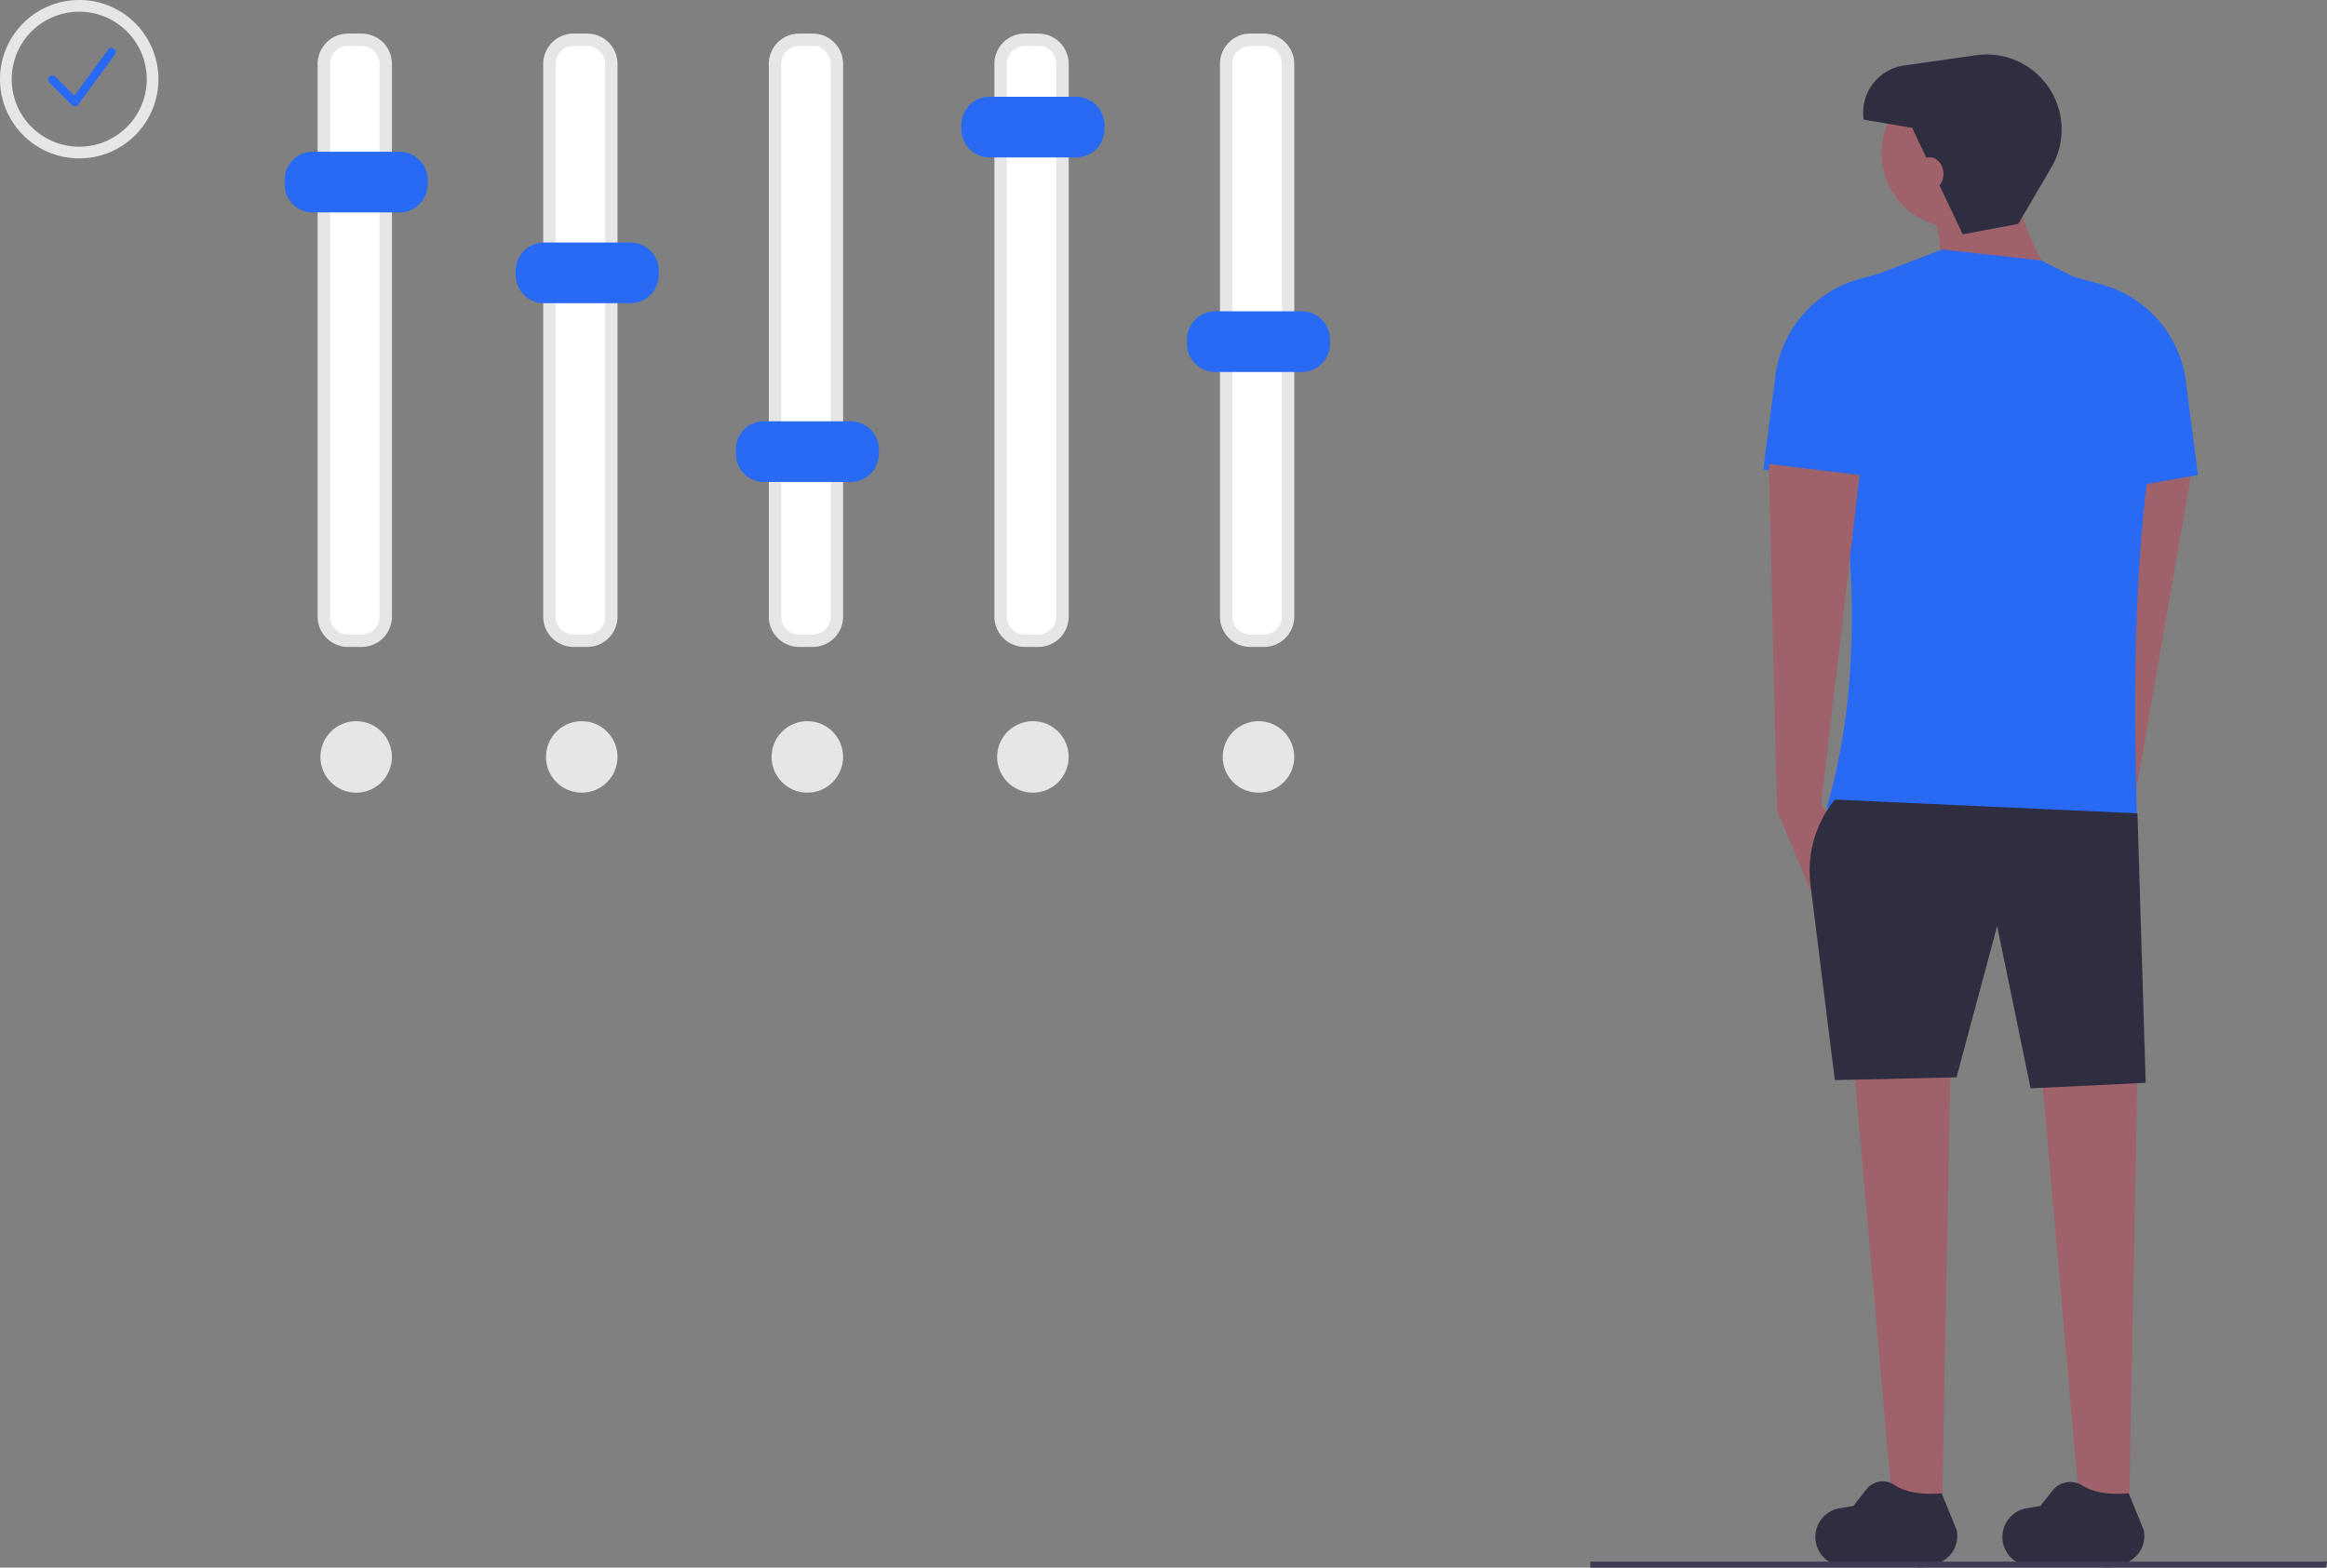 <svg xmlns="http://www.w3.org/2000/svg" width="845.871" height="569.989" data-name="Layer 1"><rect width="100%" height="100%" fill="#808080" stroke="none"/><path fill="#9f616a" d="m760.114 287.832-7.117 7.025 9.455 24.67 13.191-27.35 21.606-124.17-33.229-.926-3.906 120.751zM705.966 547.714h-18l-14-159h35l-3 159zM773.966 547.714h-18l-14-159h35l-3 159z"/><path fill="#2f2e41" d="m760.026 568.456-26.28-.14a10.602 10.602 0 0 1-5.186-13.206 10.602 10.602 0 0 1 8.185-6.736l4.964-.827 4.325-5.505a8.19 8.19 0 0 1 10.758-2c4.15 2.633 9.905 3.51 17 2.922l5.523 13.486c1.095 7.296-3.9 12.109-11.188 13.26a13.431 13.431 0 0 1-8.101-1.254ZM692.026 568.456l-26.28-.14a10.602 10.602 0 0 1-5.186-13.206 10.602 10.602 0 0 1 8.185-6.736l4.964-.827 4.81-6.121a7.46 7.46 0 0 1 10.016-1.551c4.168 2.763 10.014 3.69 17.257 3.089l5.523 13.486c1.095 7.296-3.9 12.109-11.188 13.26a13.431 13.431 0 0 1-8.101-1.254Z"/><circle cx="710.966" cy="55.714" r="27" fill="#9f616a"/><path fill="#9f616a" d="m749.966 107.714-44 3c.155-14.24-.466-27.136-4-35l31-10c.297 12.537 6.874 26.785 17 42Z"/><path fill="#286af4" d="m776.966 302.714-113-9c15.076-50.26 10.358-116.074-5-165.416a28.472 28.472 0 0 1 18.288-26.589l28.712-10.995 36 4 30.356 15.178a27.716 27.716 0 0 1 15.316 25.309c-11.41 45.632-12.785 104.306-10.672 167.513Z"/><path fill="#286af4" d="m691.966 179.714-51-9 4.39-34.02a42.203 42.203 0 0 1 30.844-35.341l9.766-2.64Z"/><path fill="#9f616a" d="m661.966 292.714 6 8-9 25-13-31-3-126 33 4-14 120z"/><path fill="#286af4" d="m747.966 181.714 51-9-4.39-34.02a42.203 42.203 0 0 0-30.845-35.341l-9.765-2.64Z"/><path fill="#2f2e41" d="m779.966 393.714-41.839 2-12.161-59-14.768 55-44.232 1-8.842-71.066a41.097 41.097 0 0 1 8.842-30.934l110 5ZM713.466 85.214l20.19-3.824 12.011-20.52a27.28 27.28 0 0 0-3.194-31.95 27.28 27.28 0 0 0-24.207-8.837l-26.167 3.738a17.279 17.279 0 0 0-14.644 19.669l17.625 2.998Z"/><ellipse cx="701.466" cy="63.214" fill="#9f616a" rx="5" ry="6"/><path fill="#e6e6e6" d="M126.466 12.214a11.012 11.012 0 0 0-11 11v201a11.012 11.012 0 0 0 11 11h5a11.012 11.012 0 0 0 11-11v-201a11.012 11.012 0 0 0-11-11Z"/><path fill="#fff" d="M126.466 16.714a6.508 6.508 0 0 0-6.5 6.5v201a6.508 6.508 0 0 0 6.5 6.5h5a6.508 6.508 0 0 0 6.5-6.5v-201a6.508 6.508 0 0 0-6.5-6.5Z"/><path fill="#e6e6e6" d="M208.466 12.214a11.012 11.012 0 0 0-11 11v201a11.012 11.012 0 0 0 11 11h5a11.012 11.012 0 0 0 11-11v-201a11.012 11.012 0 0 0-11-11Z"/><path fill="#fff" d="M208.466 16.714a6.508 6.508 0 0 0-6.5 6.5v201a6.508 6.508 0 0 0 6.5 6.5h5a6.508 6.508 0 0 0 6.5-6.5v-201a6.508 6.508 0 0 0-6.5-6.5Z"/><path fill="#e6e6e6" d="M290.466 12.214a11.012 11.012 0 0 0-11 11v201a11.012 11.012 0 0 0 11 11h5a11.012 11.012 0 0 0 11-11v-201a11.012 11.012 0 0 0-11-11Z"/><path fill="#fff" d="M290.466 16.714a6.508 6.508 0 0 0-6.5 6.5v201a6.508 6.508 0 0 0 6.5 6.5h5a6.508 6.508 0 0 0 6.5-6.5v-201a6.508 6.508 0 0 0-6.5-6.5Z"/><path fill="#e6e6e6" d="M372.466 12.214a11.012 11.012 0 0 0-11 11v201a11.012 11.012 0 0 0 11 11h5a11.012 11.012 0 0 0 11-11v-201a11.012 11.012 0 0 0-11-11Z"/><path fill="#fff" d="M372.466 16.714a6.508 6.508 0 0 0-6.5 6.5v201a6.508 6.508 0 0 0 6.5 6.5h5a6.508 6.508 0 0 0 6.5-6.5v-201a6.508 6.508 0 0 0-6.5-6.5Z"/><path fill="#e6e6e6" d="M454.466 12.214a11.012 11.012 0 0 0-11 11v201a11.012 11.012 0 0 0 11 11h5a11.012 11.012 0 0 0 11-11v-201a11.012 11.012 0 0 0-11-11Z"/><path fill="#fff" d="M454.466 16.714a6.508 6.508 0 0 0-6.5 6.5v201a6.508 6.508 0 0 0 6.5 6.5h5a6.508 6.508 0 0 0 6.5-6.5v-201a6.508 6.508 0 0 0-6.5-6.5Z"/><path fill="#286af4" d="M145.223 77.244h-31.515a10.254 10.254 0 0 1-10.242-10.242v-1.576a10.254 10.254 0 0 1 10.242-10.243h31.515a10.254 10.254 0 0 1 10.243 10.243v1.576a10.254 10.254 0 0 1-10.243 10.242ZM229.223 110.244h-31.515a10.254 10.254 0 0 1-10.242-10.242v-1.576a10.254 10.254 0 0 1 10.242-10.243h31.515a10.254 10.254 0 0 1 10.243 10.243v1.576a10.254 10.254 0 0 1-10.243 10.242ZM309.223 175.244h-31.515a10.254 10.254 0 0 1-10.242-10.242v-1.576a10.254 10.254 0 0 1 10.242-10.243h31.515a10.254 10.254 0 0 1 10.243 10.243v1.576a10.254 10.254 0 0 1-10.243 10.242ZM391.223 57.244h-31.515a10.254 10.254 0 0 1-10.242-10.242v-1.576a10.254 10.254 0 0 1 10.242-10.243h31.515a10.254 10.254 0 0 1 10.243 10.243v1.576a10.254 10.254 0 0 1-10.243 10.242ZM473.223 135.244h-31.515a10.254 10.254 0 0 1-10.242-10.242v-1.576a10.254 10.254 0 0 1 10.242-10.243h31.515a10.254 10.254 0 0 1 10.243 10.243v1.576a10.254 10.254 0 0 1-10.243 10.242Z"/><path fill="#3f3d56" d="M845.475 569.989H578.074v-2.185h267.797l-.396 2.185z"/><circle cx="129.466" cy="275.214" r="13" fill="#e6e6e6"/><circle cx="211.466" cy="275.214" r="13" fill="#e6e6e6"/><circle cx="293.466" cy="275.214" r="13" fill="#e6e6e6"/><circle cx="375.466" cy="275.214" r="13" fill="#e6e6e6"/><circle cx="457.466" cy="275.214" r="13" fill="#e6e6e6"/><path fill="#e6e6e6" d="M28.796 0a28.796 28.796 0 1 0 28.797 28.796A28.796 28.796 0 0 0 28.796 0Zm0 53.338a24.542 24.542 0 1 1 24.542-24.542 24.542 24.542 0 0 1-24.542 24.542Z"/><path fill="#286af4" d="M27.205 38.644a1.518 1.518 0 0 1-1.074-.445l-8.205-8.204a1.52 1.52 0 0 1 2.149-2.149l6.952 6.952L39.35 17.994a1.52 1.52 0 0 1 2.451 1.797l-13.37 18.233a1.52 1.52 0 0 1-1.11.616 1.492 1.492 0 0 1-.116.004Z"/></svg>
